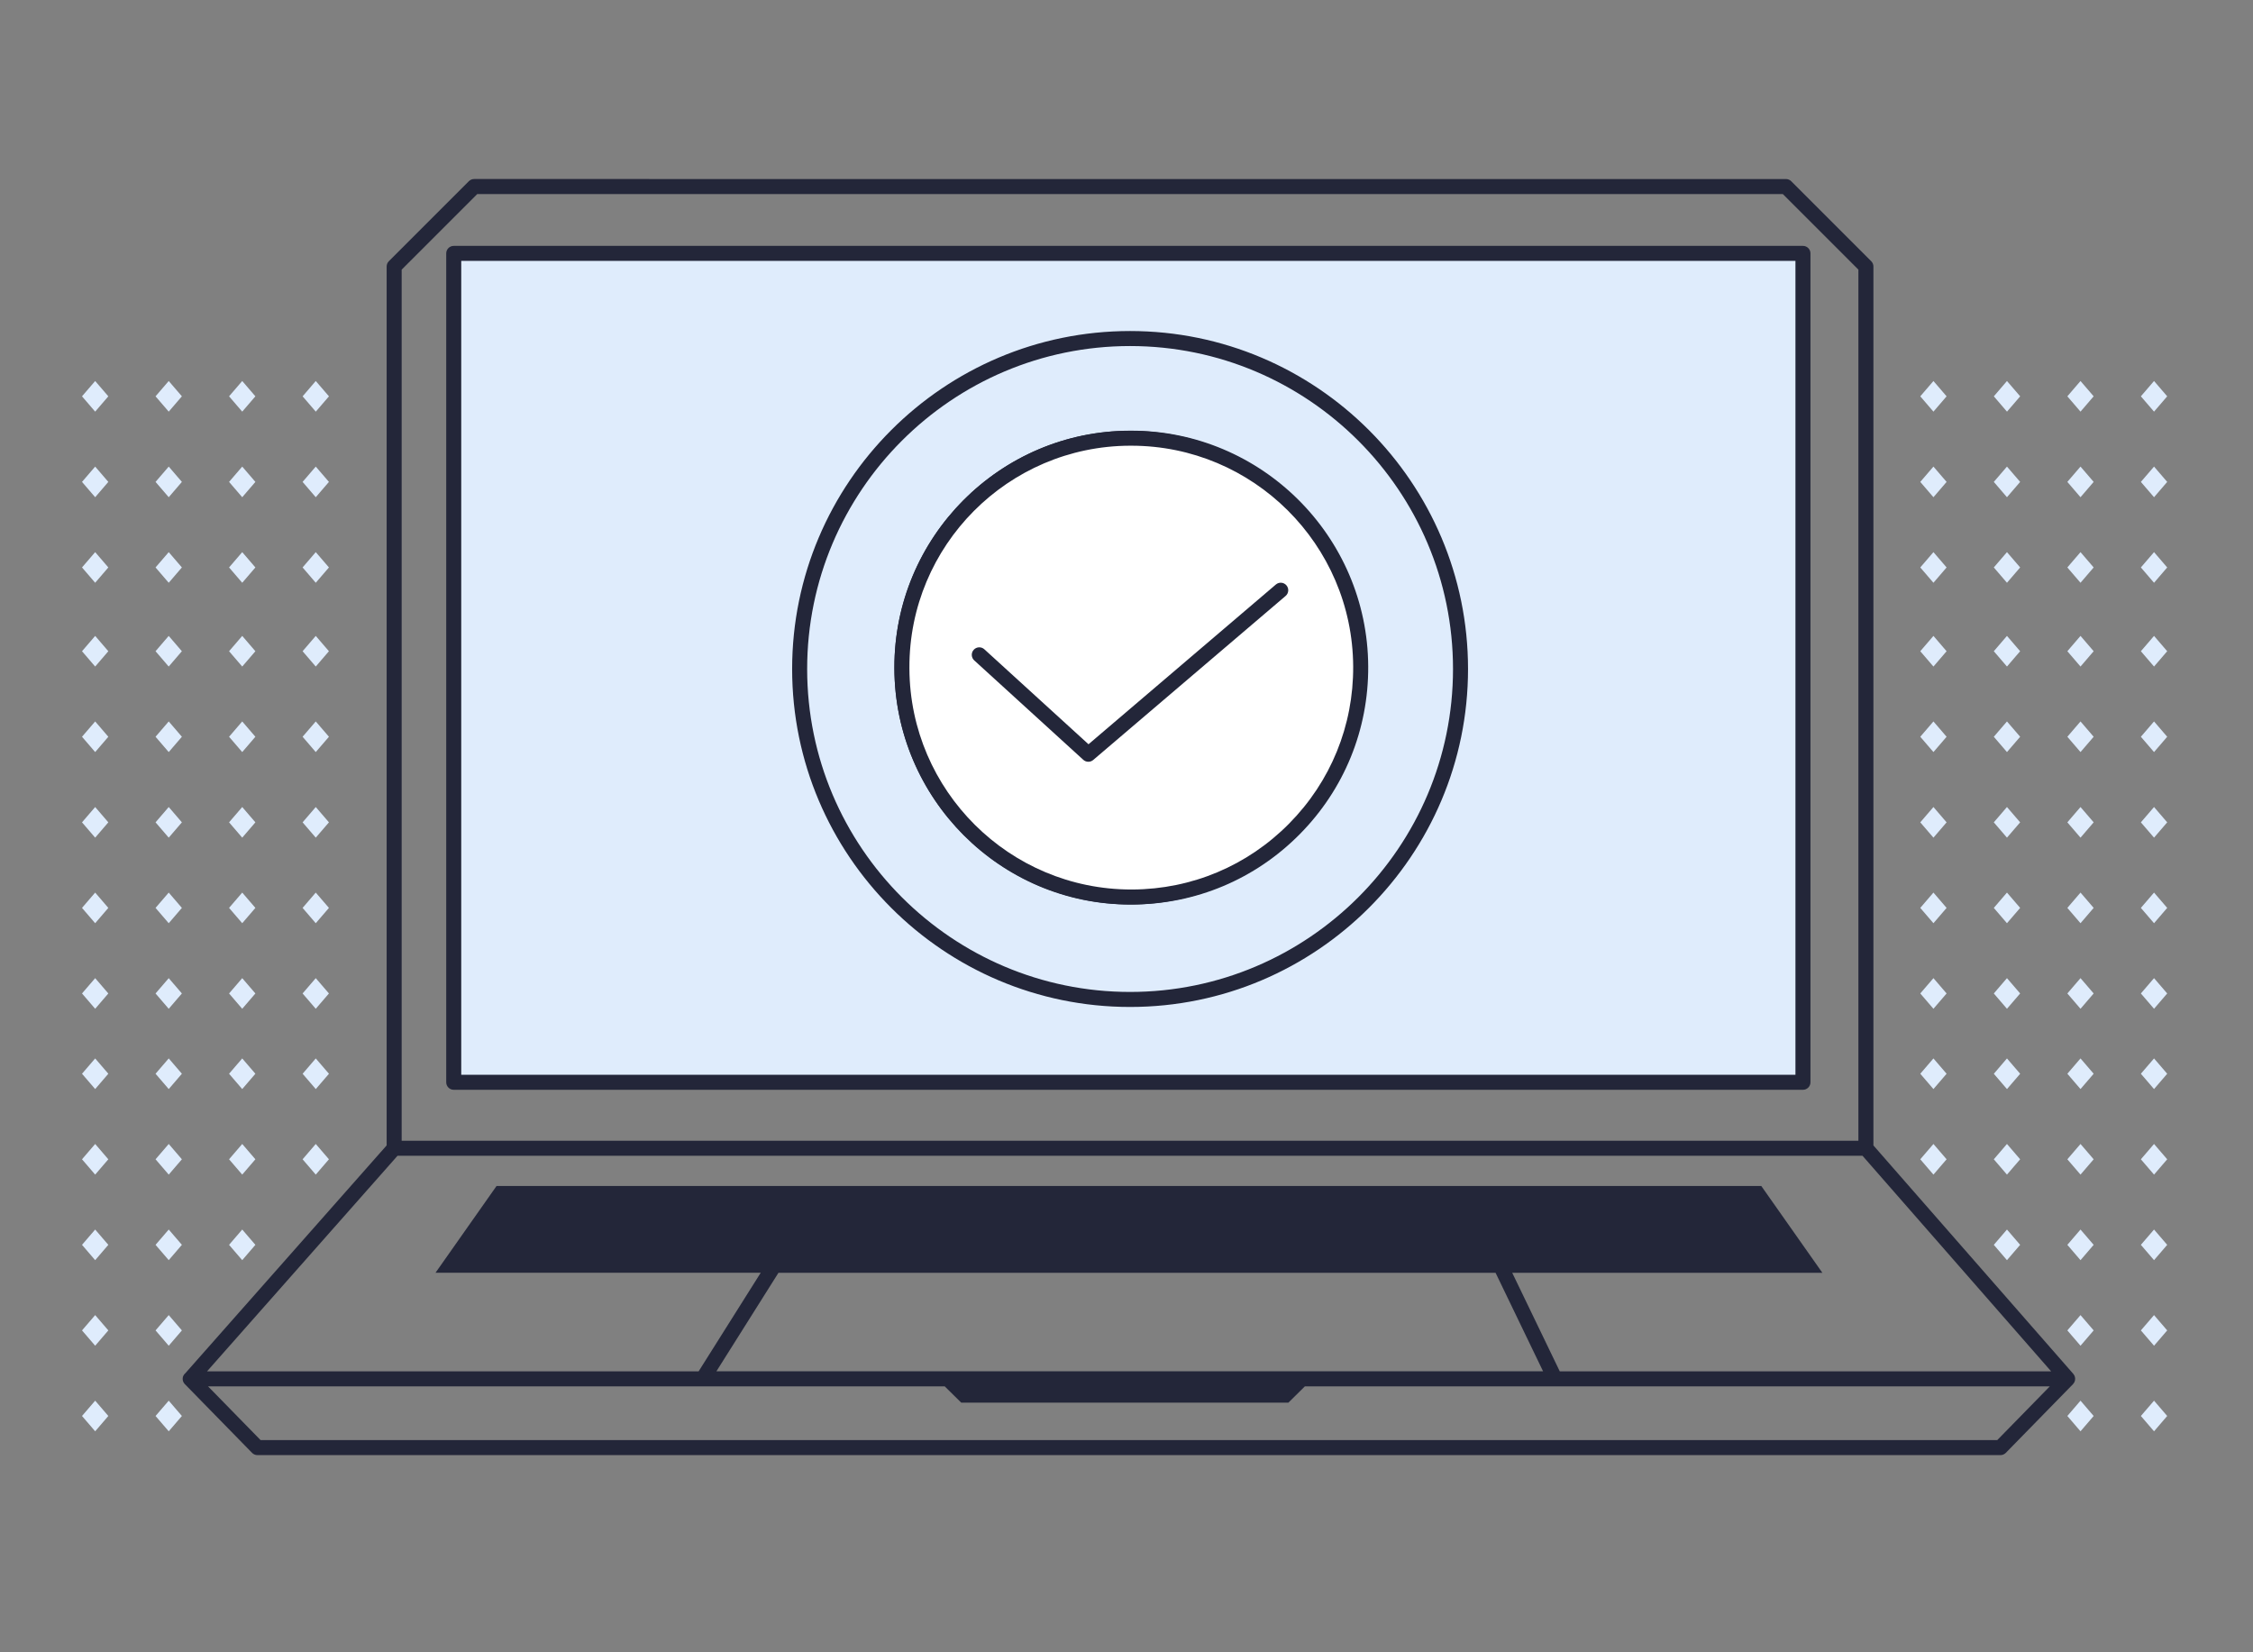 <svg xmlns="http://www.w3.org/2000/svg" viewBox="0 0 300 220"><rect x="0" y="0" width="300" height="220" fill="#808080" stroke="none"/><rect opacity="0" width="300" height="220" fill="#fff"/><path d="M30.502,75.554l1.752-2.039,1.752,2.039-1.752,2.04-1.752-2.04Zm1.752,13.195l1.752-2.04-1.752-2.04-1.752,2.04,1.752,2.04Zm0,11.388l1.752-2.039-1.752-2.04-1.752,2.04,1.752,2.039Zm0,11.395l1.752-2.039-1.752-2.04-1.752,2.04,1.752,2.039Zm-9.787,7.313l-1.755,2.04,1.755,2.039,1.752-2.039-1.752-2.04Zm9.787-52.641l1.752-2.04-1.752-2.039-1.752,2.039,1.752,2.04Zm-9.787,41.249l-1.755,2.04,1.755,2.039,1.752-2.039-1.752-2.04Zm11.539-54.684l-1.752-2.039-1.752,2.039,1.752,2.04,1.752-2.04Zm-11.539,43.289l-1.755,2.04,1.755,2.039,1.752-2.039-1.752-2.04Zm-.003-7.309l1.752-2.04-1.752-2.04-1.753,2.04,1.753,2.04Zm9.79,45.568l1.752-2.04-1.752-2.039-1.752,2.039,1.752,2.04Zm0-11.393l1.752-2.039-1.752-2.04-1.752,2.04,1.752,2.039Zm8.042,20.047l1.752,2.039,1.755-2.039-1.758-2.043-1.749,2.043Zm1.749-65.377l1.755-2.04-1.755-2.039-1.752,2.039,1.752,2.04Zm0,11.155l1.753-2.04-1.753-2.04-1.752,2.04,1.752,2.04Zm0,11.388l1.755-2.039-1.755-2.04-1.752,2.04,1.752,2.039Zm1.758-47.366l-1.758-2.041-1.749,2.041,1.752,2.04,1.755-2.04Zm-11.549,103.625l1.752-2.039-1.752-2.04-1.752,2.04,1.752,2.039Zm9.791-90.192l1.755-2.04-1.755-2.039-1.752,2.039,1.752,2.04Zm-9.791,101.584l1.752-2.04-1.752-2.039-1.752,2.039,1.752,2.04Zm0-22.781l1.752-2.039-1.752-2.04-1.752,2.04,1.752,2.039ZM12.672,66.204l1.752-2.04-1.752-2.039-1.752,2.039,1.752,2.04Zm9.795,64.034l-1.755,2.039,1.755,2.04,1.752-2.04-1.752-2.039Zm-9.795-7.314l1.752-2.039-1.752-2.04-1.752,2.04,1.752,2.039Zm0-11.392l1.752-2.039-1.752-2.04-1.752,2.04,1.752,2.039Zm0,33.475l1.752-2.039-1.752-2.04-1.752,2.04,1.752,2.039Zm0,11.389l1.752-2.039-1.752-2.04-1.752,2.04,1.752,2.039Zm0,11.392l1.752-2.04-1.752-2.039-1.752,2.039,1.752,2.04Zm1.752-115.019l-1.752-2.039-1.752,2.039,1.752,2.04,1.752-2.04Zm27.621,58.763l1.755-2.039-1.755-2.04-1.752,2.04,1.752,2.039Zm-29.373-22.783l1.752-2.04-1.752-2.04-1.752,2.04,1.752,2.04Zm0,11.388l1.752-2.039-1.752-2.04-1.752,2.04,1.752,2.039Zm0-22.543l1.752-2.04-1.752-2.039-1.752,2.039,1.752,2.04Zm0,56.723l1.752-2.04-1.752-2.039-1.752,2.039,1.752,2.04Zm9.795,40.785l-1.755,2.039,1.755,2.04,1.752-2.04-1.752-2.039Zm-9.795,4.079l1.752-2.04-1.752-2.039-1.752,2.039,1.752,2.04Zm8.04,9.354l1.755,2.04,1.752-2.04-1.752-2.039-1.755,2.039Zm1.755-47.607l-1.755,2.04,1.755,2.039,1.752-2.039-1.752-2.04Zm0,11.389l-1.755,2.04,1.755,2.039,1.752-2.039-1.752-2.04Zm0,11.392l-1.755,2.039,1.755,2.038,1.752-2.04-1.752-2.037Zm0-97.505l1.752-2.04-1.752-2.039-1.755,2.039,1.755,2.04Zm-9.795,124.371l1.752-2.04-1.752-2.039-1.752,2.039,1.752,2.04ZM24.219,52.769l-1.752-2.039-1.755,2.039,1.755,2.04,1.752-2.04Zm-1.752,24.825l1.752-2.04-1.752-2.039-1.755,2.039,1.755,2.04Zm19.578,78.802l1.755-2.039-1.755-2.04-1.752,2.04,1.752,2.039Zm0-22.079l1.755-2.04-1.755-2.039-1.752,2.039,1.752,2.04Zm0-11.393l1.755-2.039-1.755-2.04-1.752,2.04,1.752,2.039ZM259.201,52.769l-1.752-2.039-1.752,2.039,1.752,2.04,1.752-2.04Zm-1.752,24.825l1.752-2.04-1.752-2.039-1.752,2.039,1.752,2.04Zm0-11.39l1.752-2.04-1.752-2.039-1.752,2.039,1.752,2.04Zm0,33.933l1.752-2.039-1.752-2.04-1.752,2.04,1.752,2.039Zm0-11.388l1.752-2.04-1.752-2.04-1.752,2.04,1.752,2.04Zm0,22.783l1.752-2.039-1.752-2.04-1.752,2.04,1.752,2.039Zm19.583,0l1.752-2.039-1.752-2.04-1.752,2.04,1.752,2.039Zm0,56.256l1.752-2.04-1.752-2.039-1.752,2.039,1.752,2.04Zm0,11.393l1.752-2.04-1.752-2.039-1.752,2.039,1.752,2.04Zm9.791-101.587l1.752-2.04-1.752-2.039-1.752,2.039,1.752,2.04Zm-9.791,78.802l1.752-2.039-1.752-2.04-1.752,2.04,1.752,2.039Zm0,34.179l1.752-2.04-1.752-2.039-1.752,2.039,1.752,2.04Zm11.543-126.411l-1.752-2.039-1.752,2.039,1.752,2.04,1.752-2.04Zm-11.543,35.973l1.752-2.039-1.752-2.04-1.752,2.04,1.752,2.039Zm0,34.18l1.752-2.04-1.752-2.039-1.752,2.039,1.752,2.04Zm0,10.69l1.752-2.039-1.752-2.04-1.752,2.04,1.752,2.039Zm0-22.083l1.752-2.039-1.752-2.04-1.752,2.04,1.752,2.039Zm0-34.175l1.752-2.04-1.752-2.04-1.752,2.04,1.752,2.04Zm9.791,90.432l1.752-2.04-1.752-2.039-1.752,2.039,1.752,2.04Zm0-90.432l1.752-2.04-1.752-2.04-1.752,2.04,1.752,2.04Zm0,79.039l1.752-2.04-1.752-2.039-1.752,2.039,1.752,2.04Zm-1.752-115.019l1.752,2.04,1.752-2.04-1.752-2.039-1.752,2.039Zm1.752,137.806l1.752-2.04-1.752-2.039-1.752,2.039,1.752,2.04Zm0-34.179l1.752-2.039-1.752-2.04-1.752,2.04,1.752,2.039Zm0-11.389l1.752-2.039-1.752-2.04-1.752,2.04,1.752,2.039Zm0-33.475l1.752-2.039-1.752-2.04-1.752,2.04,1.752,2.039Zm0-11.395l1.752-2.039-1.752-2.04-1.752,2.04,1.752,2.039Zm0,34.18l1.752-2.04-1.752-2.039-1.752,2.039,1.752,2.04Zm0-11.393l1.752-2.039-1.752-2.04-1.752,2.04,1.752,2.039Zm-19.583-34.175l1.753-2.04-1.753-2.04-1.752,2.04,1.752,2.04Zm0-22.545l1.755-2.04-1.755-2.039-1.752,2.039,1.752,2.04Zm0,11.39l1.755-2.04-1.755-2.039-1.752,2.039,1.752,2.04Zm-1.75,65.377l1.752,2.039,1.755-2.039-1.758-2.043-1.749,2.043Zm3.507-90.2l-1.758-2.041-1.749,2.041,1.752,2.04,1.755-2.04Zm-11.548,81.546l1.752-2.04-1.752-2.039-1.752,2.039,1.752,2.04Zm0,10.69l1.752-2.039-1.752-2.04-1.752,2.04,1.752,2.039Zm0,11.389l1.752-2.039-1.752-2.04-1.752,2.04,1.752,2.039Zm9.791-22.079l1.755-2.04-1.755-2.039-1.752,2.039,1.752,2.04Zm0-34.18l1.755-2.039-1.755-2.04-1.752,2.04,1.752,2.039Zm0,67.651l1.755-2.04-1.755-2.039-1.752,2.039,1.752,2.04Zm11.544-115.019l-1.752-2.039-1.752,2.039,1.752,2.04,1.752-2.04Zm-1.752,13.435l1.752-2.04-1.752-2.039-1.752,2.039,1.752,2.04Zm-19.583,56.72l1.752-2.039-1.752-2.04-1.752,2.04,1.752,2.039Zm9.791,33.472l1.755-2.039-1.755-2.04-1.752,2.04,1.752,2.039Zm0-33.472l1.755-2.039-1.755-2.04-1.752,2.04,1.752,2.039Zm0-11.392l1.755-2.039-1.755-2.04-1.752,2.04,1.752,2.039Zm9.792-33.938l1.752-2.04-1.752-2.039-1.752,2.039,1.752,2.04Z" fill="#dfecfc"/><rect x="60.417" y="33.739" width="179.657" height="110.364" fill="#dfecfc"/><path d="M240.074,145.103H60.417c-.552,0-1-.447-1-1V33.739c0-.553,.448-1,1-1H240.074c.552,0,1,.447,1,1v110.364c0,.553-.448,1-1,1Zm-178.657-2H239.074V34.739H61.417v108.364Z" fill="#232639"/><path d="M276.313,183.598c0-.044,.005-.088,0-.132-.007-.055-.025-.106-.041-.159-.01-.035-.013-.071-.027-.105-.002-.005-.006-.009-.008-.014-.021-.047-.052-.089-.081-.133-.025-.039-.045-.08-.074-.115-.002-.003-.004-.006-.006-.009l-26.619-30.419V35.487c0-.266-.105-.52-.293-.707l-10.652-10.651c-.188-.188-.442-.293-.707-.293H63.136c-.265,0-.52,.105-.707,.293l-10.652,10.651c-.188,.188-.293,.441-.293,.707v117.022l-26.793,30.319c-.121,.101-.226,.223-.289,.374-.156,.371-.075,.799,.207,1.087l8.953,9.155c.188,.192,.446,.301,.715,.301h232.094c.269,0,.527-.108,.715-.301l8.953-9.155c.007-.007,.01-.016,.017-.023,.036-.039,.063-.084,.092-.128,.025-.037,.053-.073,.072-.113,.004-.008,.011-.014,.014-.022,.017-.038,.022-.078,.034-.117,.014-.045,.031-.088,.039-.134,.008-.051,.006-.102,.007-.153ZM53.484,35.901l10.066-10.065H237.391l10.066,10.065v115.986H53.484V35.901Zm-.549,117.986H248.003l25.116,28.702h-65.428l-6.329-13.121h41.297l-8.131-11.553H66.116l-8.127,11.553h43.304l-8.265,13.121H27.57l25.364-28.702Zm146.208,15.581l6.328,13.12H95.392l8.264-13.12h95.485Zm66.807,22.276H34.697l-6.997-7.155H125.793l2.2,2.171h43.563l2.199-2.171h99.192l-6.998,7.155Z" fill="#232639"/><ellipse cx="150.467" cy="88.896" rx="30.374" ry="30.539" fill="#fff"/><path d="M150.467,120.435c-17.3,0-31.374-14.148-31.374-31.539s14.074-31.539,31.374-31.539,31.374,14.148,31.374,31.539-14.074,31.539-31.374,31.539Zm0-61.078c-16.197,0-29.374,13.251-29.374,29.539s13.177,29.539,29.374,29.539,29.374-13.251,29.374-29.539-13.177-29.539-29.374-29.539Z" fill="#232639"/><path d="M150.477,134.075c-24.813,0-45-20.187-45-45s20.187-45,45-45,45,20.187,45,45-20.187,45-45,45Zm0-88c-23.71,0-43,19.29-43,43s19.29,43,43,43,43-19.29,43-43-19.29-43-43-43Z" fill="#232639"/><path d="M150.467,58.344c16.87-.095,30.623,13.504,30.718,30.374,.095,16.87-13.504,30.623-30.374,30.718-16.87,.095-30.623-13.504-30.718-30.374,0-.057,0-.114,0-.172-.047-16.822,13.552-30.498,30.374-30.546Z" fill="#fff"/><path d="M150.637,120.435c-17.313,0-31.446-14.033-31.543-31.367v-.178c-.049-17.343,14.023-31.495,31.369-31.546,.059,0,.12,0,.179,0,17.313,0,31.446,14.034,31.543,31.368,.047,8.427-3.189,16.367-9.114,22.358-5.924,5.992-13.828,9.318-22.254,9.365h-.18Zm-.167-61.091c-16.244,.046-29.423,13.299-29.377,29.543v.166c.092,16.237,13.329,29.382,29.543,29.382h.168c7.892-.044,15.294-3.159,20.844-8.771,5.549-5.611,8.58-13.049,8.536-20.94-.091-16.234-13.329-29.38-29.543-29.38-.057,0-.112,0-.169,0h-.002Zm-.003-1h0Z" fill="#232639"/><path d="M144.919,101.428c-.242,0-.483-.087-.674-.261l-14.522-13.239c-.408-.372-.437-1.005-.065-1.413,.373-.406,1.004-.438,1.413-.065l13.87,12.646,24.948-21.269c.42-.36,1.051-.31,1.41,.112,.358,.42,.308,1.051-.112,1.409l-25.619,21.841c-.188,.16-.418,.239-.649,.239Z" fill="#232639"/></svg>